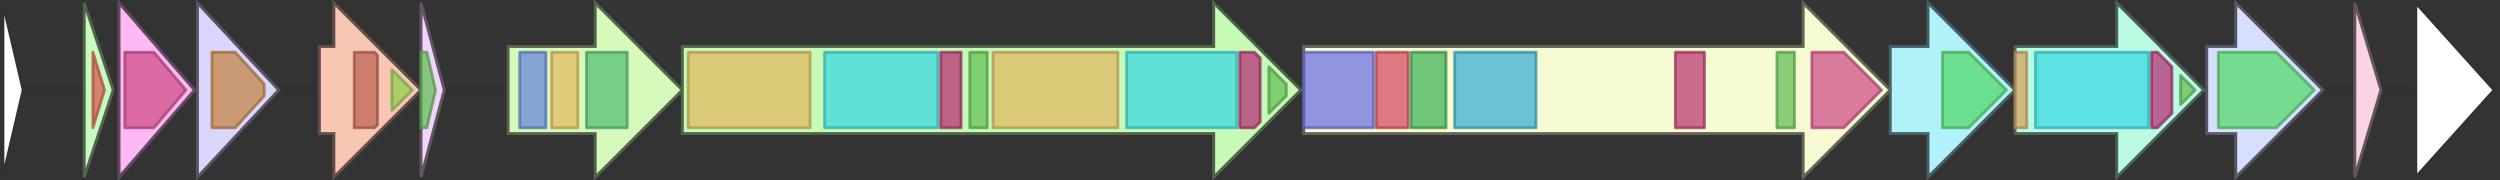 <svg version="1.1" baseProfile="full" xmlns="http://www.w3.org/2000/svg" width="861" height="62">
	<rect width="100%" height="100%" fill="#333333" stroke="none"/>
	<line x1="1" y1="31" x2="860" y2="31" style="stroke:rgb(50,50,50); stroke-width:3 "/>
	<g>
		<title>epnI</title>
		<polygon class="epnI" points="651,16 664,16 664,1 694,31 664,61 664,46 651,46" fill="rgb(176,241,250)" fill-opacity="1.0" stroke="rgb(70,96,100)" stroke-width="1" />
		<g>
			<title>PF00067</title>
			<polygon class="PF00067" points="669,18 678,18 691,31 691,31 678,44 669,44" stroke-linejoin="round" width="22" height="26" fill="rgb(85,216,107)" stroke="rgb(68,172,85)" stroke-width="1" opacity="0.75" />
		</g>
	</g>
	<g>
		<title>epnJ</title>
		<polygon class="epnJ" points="694,16 729,16 729,1 759,31 729,61 729,46 694,46" fill="rgb(186,251,226)" fill-opacity="1.0" stroke="rgb(74,100,90)" stroke-width="1" />
		<g>
			<title>PF03621</title>
			<rect class="PF03621" x="694" y="18" stroke-linejoin="round" width="4" height="26" fill="rgb(212,165,97)" stroke="rgb(169,132,77)" stroke-width="1" opacity="0.75" />
		</g>
		<g>
			<title>PF00501</title>
			<rect class="PF00501" x="701" y="18" stroke-linejoin="round" width="39" height="26" fill="rgb(60,217,223)" stroke="rgb(48,173,178)" stroke-width="1" opacity="0.75" />
		</g>
		<g>
			<title>PF13193</title>
			<polygon class="PF13193" points="741,18 743,18 748,23 748,39 743,44 741,44" stroke-linejoin="round" width="7" height="26" fill="rgb(182,50,118)" stroke="rgb(145,39,94)" stroke-width="1" opacity="0.75" />
		</g>
		<g>
			<title>PF00550</title>
			<polygon class="PF00550" points="751,26 756,31 751,36" stroke-linejoin="round" width="6" height="26" fill="rgb(103,191,88)" stroke="rgb(82,152,70)" stroke-width="1" opacity="0.75" />
		</g>
	</g>
	<g>
		<title>epnK</title>
		<polygon class="epnK" points="760,16 770,16 770,1 800,31 770,61 770,46 760,46" fill="rgb(215,223,254)" fill-opacity="1.0" stroke="rgb(86,89,101)" stroke-width="1" />
		<g>
			<title>PF00067</title>
			<polygon class="PF00067" points="764,18 784,18 797,31 797,31 784,44 764,44" stroke-linejoin="round" width="33" height="26" fill="rgb(85,216,107)" stroke="rgb(68,172,85)" stroke-width="1" opacity="0.75" />
		</g>
	</g>
	<g>
		<title>epnL</title>
		<polygon class="epnL" points="811,16 811,16 811,1 820,31 811,61 811,46 811,46" fill="rgb(250,211,230)" fill-opacity="1.0" stroke="rgb(100,84,92)" stroke-width="1" />
	</g>
	<g>
		<polygon class="NoName" points="832,16 832,16 832,1 859,31 832,61 832,46 832,46" fill="rgb(255,255,255)" fill-opacity="1.0" stroke="rgb(50,50,50)" stroke-width="1" />
	</g>
	<g>
		<polygon class="NoName" points="1,16 1,16 1,1 8,31 1,61 1,46 1,46" fill="rgb(255,255,255)" fill-opacity="1.0" stroke="rgb(50,50,50)" stroke-width="1" />
	</g>
	<g>
		<title>epnA</title>
		<polygon class="epnA" points="29,16 29,16 29,1 39,31 29,61 29,46 29,46" fill="rgb(200,251,191)" fill-opacity="1.0" stroke="rgb(80,100,76)" stroke-width="1" />
		<g>
			<title>PF00196</title>
			<polygon class="PF00196" points="32,18 32,18 36,31 32,44 32,44" stroke-linejoin="round" width="5" height="26" fill="rgb(219,94,82)" stroke="rgb(175,75,65)" stroke-width="1" opacity="0.75" />
		</g>
	</g>
	<g>
		<title>epnB</title>
		<polygon class="epnB" points="41,16 41,16 41,1 67,31 41,61 41,46 41,46" fill="rgb(254,184,245)" fill-opacity="1.0" stroke="rgb(101,73,98)" stroke-width="1" />
		<g>
			<title>PF00975</title>
			<polygon class="PF00975" points="43,18 53,18 64,31 53,44 43,44" stroke-linejoin="round" width="22" height="26" fill="rgb(207,80,138)" stroke="rgb(165,63,110)" stroke-width="1" opacity="0.75" />
		</g>
	</g>
	<g>
		<title>epnC</title>
		<polygon class="epnC" points="68,16 68,16 68,1 96,31 68,61 68,46 68,46" fill="rgb(218,214,252)" fill-opacity="1.0" stroke="rgb(87,85,100)" stroke-width="1" />
		<g>
			<title>PF00227</title>
			<polygon class="PF00227" points="73,18 81,18 91,29 91,33 81,44 73,44" stroke-linejoin="round" width="18" height="26" fill="rgb(195,133,71)" stroke="rgb(156,106,56)" stroke-width="1" opacity="0.75" />
		</g>
	</g>
	<g>
		<title>epnD</title>
		<polygon class="epnD" points="110,16 115,16 115,1 145,31 115,61 115,46 110,46" fill="rgb(250,198,180)" fill-opacity="1.0" stroke="rgb(100,79,72)" stroke-width="1" />
		<g>
			<title>PF08545</title>
			<polygon class="PF08545" points="122,18 129,18 130,19 130,43 129,44 122,44" stroke-linejoin="round" width="8" height="26" fill="rgb(189,102,84)" stroke="rgb(151,81,67)" stroke-width="1" opacity="0.75" />
		</g>
		<g>
			<title>PF08541</title>
			<polygon class="PF08541" points="135,24 142,31 135,38" stroke-linejoin="round" width="8" height="26" fill="rgb(146,207,81)" stroke="rgb(116,165,64)" stroke-width="1" opacity="0.75" />
		</g>
	</g>
	<g>
		<title>epnE</title>
		<polygon class="epnE" points="145,16 145,16 145,1 153,31 145,61 145,46 145,46" fill="rgb(243,212,253)" fill-opacity="1.0" stroke="rgb(97,84,101)" stroke-width="1" />
		<g>
			<title>PF00550</title>
			<polygon class="PF00550" points="145,18 147,18 150,31 147,44 145,44" stroke-linejoin="round" width="6" height="26" fill="rgb(103,191,88)" stroke="rgb(82,152,70)" stroke-width="1" opacity="0.75" />
		</g>
	</g>
	<g>
		<title>epnF</title>
		<polygon class="epnF" points="175,16 205,16 205,1 235,31 205,61 205,46 175,46" fill="rgb(214,250,187)" fill-opacity="1.0" stroke="rgb(85,100,74)" stroke-width="1" />
		<g>
			<title>PF02771</title>
			<rect class="PF02771" x="179" y="18" stroke-linejoin="round" width="9" height="26" fill="rgb(105,135,218)" stroke="rgb(84,108,174)" stroke-width="1" opacity="0.75" />
		</g>
		<g>
			<title>PF02770</title>
			<rect class="PF02770" x="190" y="18" stroke-linejoin="round" width="9" height="26" fill="rgb(225,186,97)" stroke="rgb(180,148,77)" stroke-width="1" opacity="0.75" />
		</g>
		<g>
			<title>PF00441</title>
			<rect class="PF00441" x="202" y="18" stroke-linejoin="round" width="14" height="26" fill="rgb(85,191,117)" stroke="rgb(68,152,93)" stroke-width="1" opacity="0.75" />
		</g>
	</g>
	<g>
		<title>epnG</title>
		<polygon class="epnG" points="235,16 418,16 418,1 448,31 418,61 418,46 235,46" fill="rgb(200,250,183)" fill-opacity="1.0" stroke="rgb(80,100,73)" stroke-width="1" />
		<g>
			<title>PF00668</title>
			<rect class="PF00668" x="237" y="18" stroke-linejoin="round" width="42" height="26" fill="rgb(224,184,98)" stroke="rgb(179,147,78)" stroke-width="1" opacity="0.75" />
		</g>
		<g>
			<title>PF00501</title>
			<rect class="PF00501" x="284" y="18" stroke-linejoin="round" width="39" height="26" fill="rgb(60,217,223)" stroke="rgb(48,173,178)" stroke-width="1" opacity="0.75" />
		</g>
		<g>
			<title>PF13193</title>
			<rect class="PF13193" x="324" y="18" stroke-linejoin="round" width="7" height="26" fill="rgb(182,50,118)" stroke="rgb(145,39,94)" stroke-width="1" opacity="0.75" />
		</g>
		<g>
			<title>PF00550</title>
			<rect class="PF00550" x="334" y="18" stroke-linejoin="round" width="6" height="26" fill="rgb(103,191,88)" stroke="rgb(82,152,70)" stroke-width="1" opacity="0.75" />
		</g>
		<g>
			<title>PF00668</title>
			<rect class="PF00668" x="342" y="18" stroke-linejoin="round" width="43" height="26" fill="rgb(224,184,98)" stroke="rgb(179,147,78)" stroke-width="1" opacity="0.75" />
		</g>
		<g>
			<title>PF00501</title>
			<rect class="PF00501" x="388" y="18" stroke-linejoin="round" width="38" height="26" fill="rgb(60,217,223)" stroke="rgb(48,173,178)" stroke-width="1" opacity="0.75" />
		</g>
		<g>
			<title>PF13193</title>
			<polygon class="PF13193" points="427,18 432,18 434,20 434,42 432,44 427,44" stroke-linejoin="round" width="7" height="26" fill="rgb(182,50,118)" stroke="rgb(145,39,94)" stroke-width="1" opacity="0.75" />
		</g>
		<g>
			<title>PF00550</title>
			<polygon class="PF00550" points="437,23 443,29 443,33 437,39" stroke-linejoin="round" width="6" height="26" fill="rgb(103,191,88)" stroke="rgb(82,152,70)" stroke-width="1" opacity="0.75" />
		</g>
	</g>
	<g>
		<title>epnH</title>
		<polygon class="epnH" points="449,16 621,16 621,1 651,31 621,61 621,46 449,46" fill="rgb(247,251,211)" fill-opacity="1.0" stroke="rgb(98,100,84)" stroke-width="1" />
		<g>
			<title>PF00109</title>
			<rect class="PF00109" x="449" y="18" stroke-linejoin="round" width="24" height="26" fill="rgb(112,116,228)" stroke="rgb(89,92,182)" stroke-width="1" opacity="0.75" />
		</g>
		<g>
			<title>PF02801</title>
			<rect class="PF02801" x="474" y="18" stroke-linejoin="round" width="11" height="26" fill="rgb(215,78,102)" stroke="rgb(172,62,81)" stroke-width="1" opacity="0.75" />
		</g>
		<g>
			<title>PF16197</title>
			<rect class="PF16197" x="486" y="18" stroke-linejoin="round" width="12" height="26" fill="rgb(68,179,89)" stroke="rgb(54,143,71)" stroke-width="1" opacity="0.75" />
		</g>
		<g>
			<title>PF00698</title>
			<rect class="PF00698" x="501" y="18" stroke-linejoin="round" width="28" height="26" fill="rgb(59,176,209)" stroke="rgb(47,140,167)" stroke-width="1" opacity="0.75" />
		</g>
		<g>
			<title>PF08242</title>
			<rect class="PF08242" x="577" y="18" stroke-linejoin="round" width="10" height="26" fill="rgb(187,59,115)" stroke="rgb(149,47,92)" stroke-width="1" opacity="0.75" />
		</g>
		<g>
			<title>PF00550</title>
			<rect class="PF00550" x="612" y="18" stroke-linejoin="round" width="6" height="26" fill="rgb(103,191,88)" stroke="rgb(82,152,70)" stroke-width="1" opacity="0.75" />
		</g>
		<g>
			<title>PF00975</title>
			<polygon class="PF00975" points="624,18 635,18 648,31 635,44 624,44" stroke-linejoin="round" width="25" height="26" fill="rgb(207,80,138)" stroke="rgb(165,63,110)" stroke-width="1" opacity="0.75" />
		</g>
	</g>
</svg>
